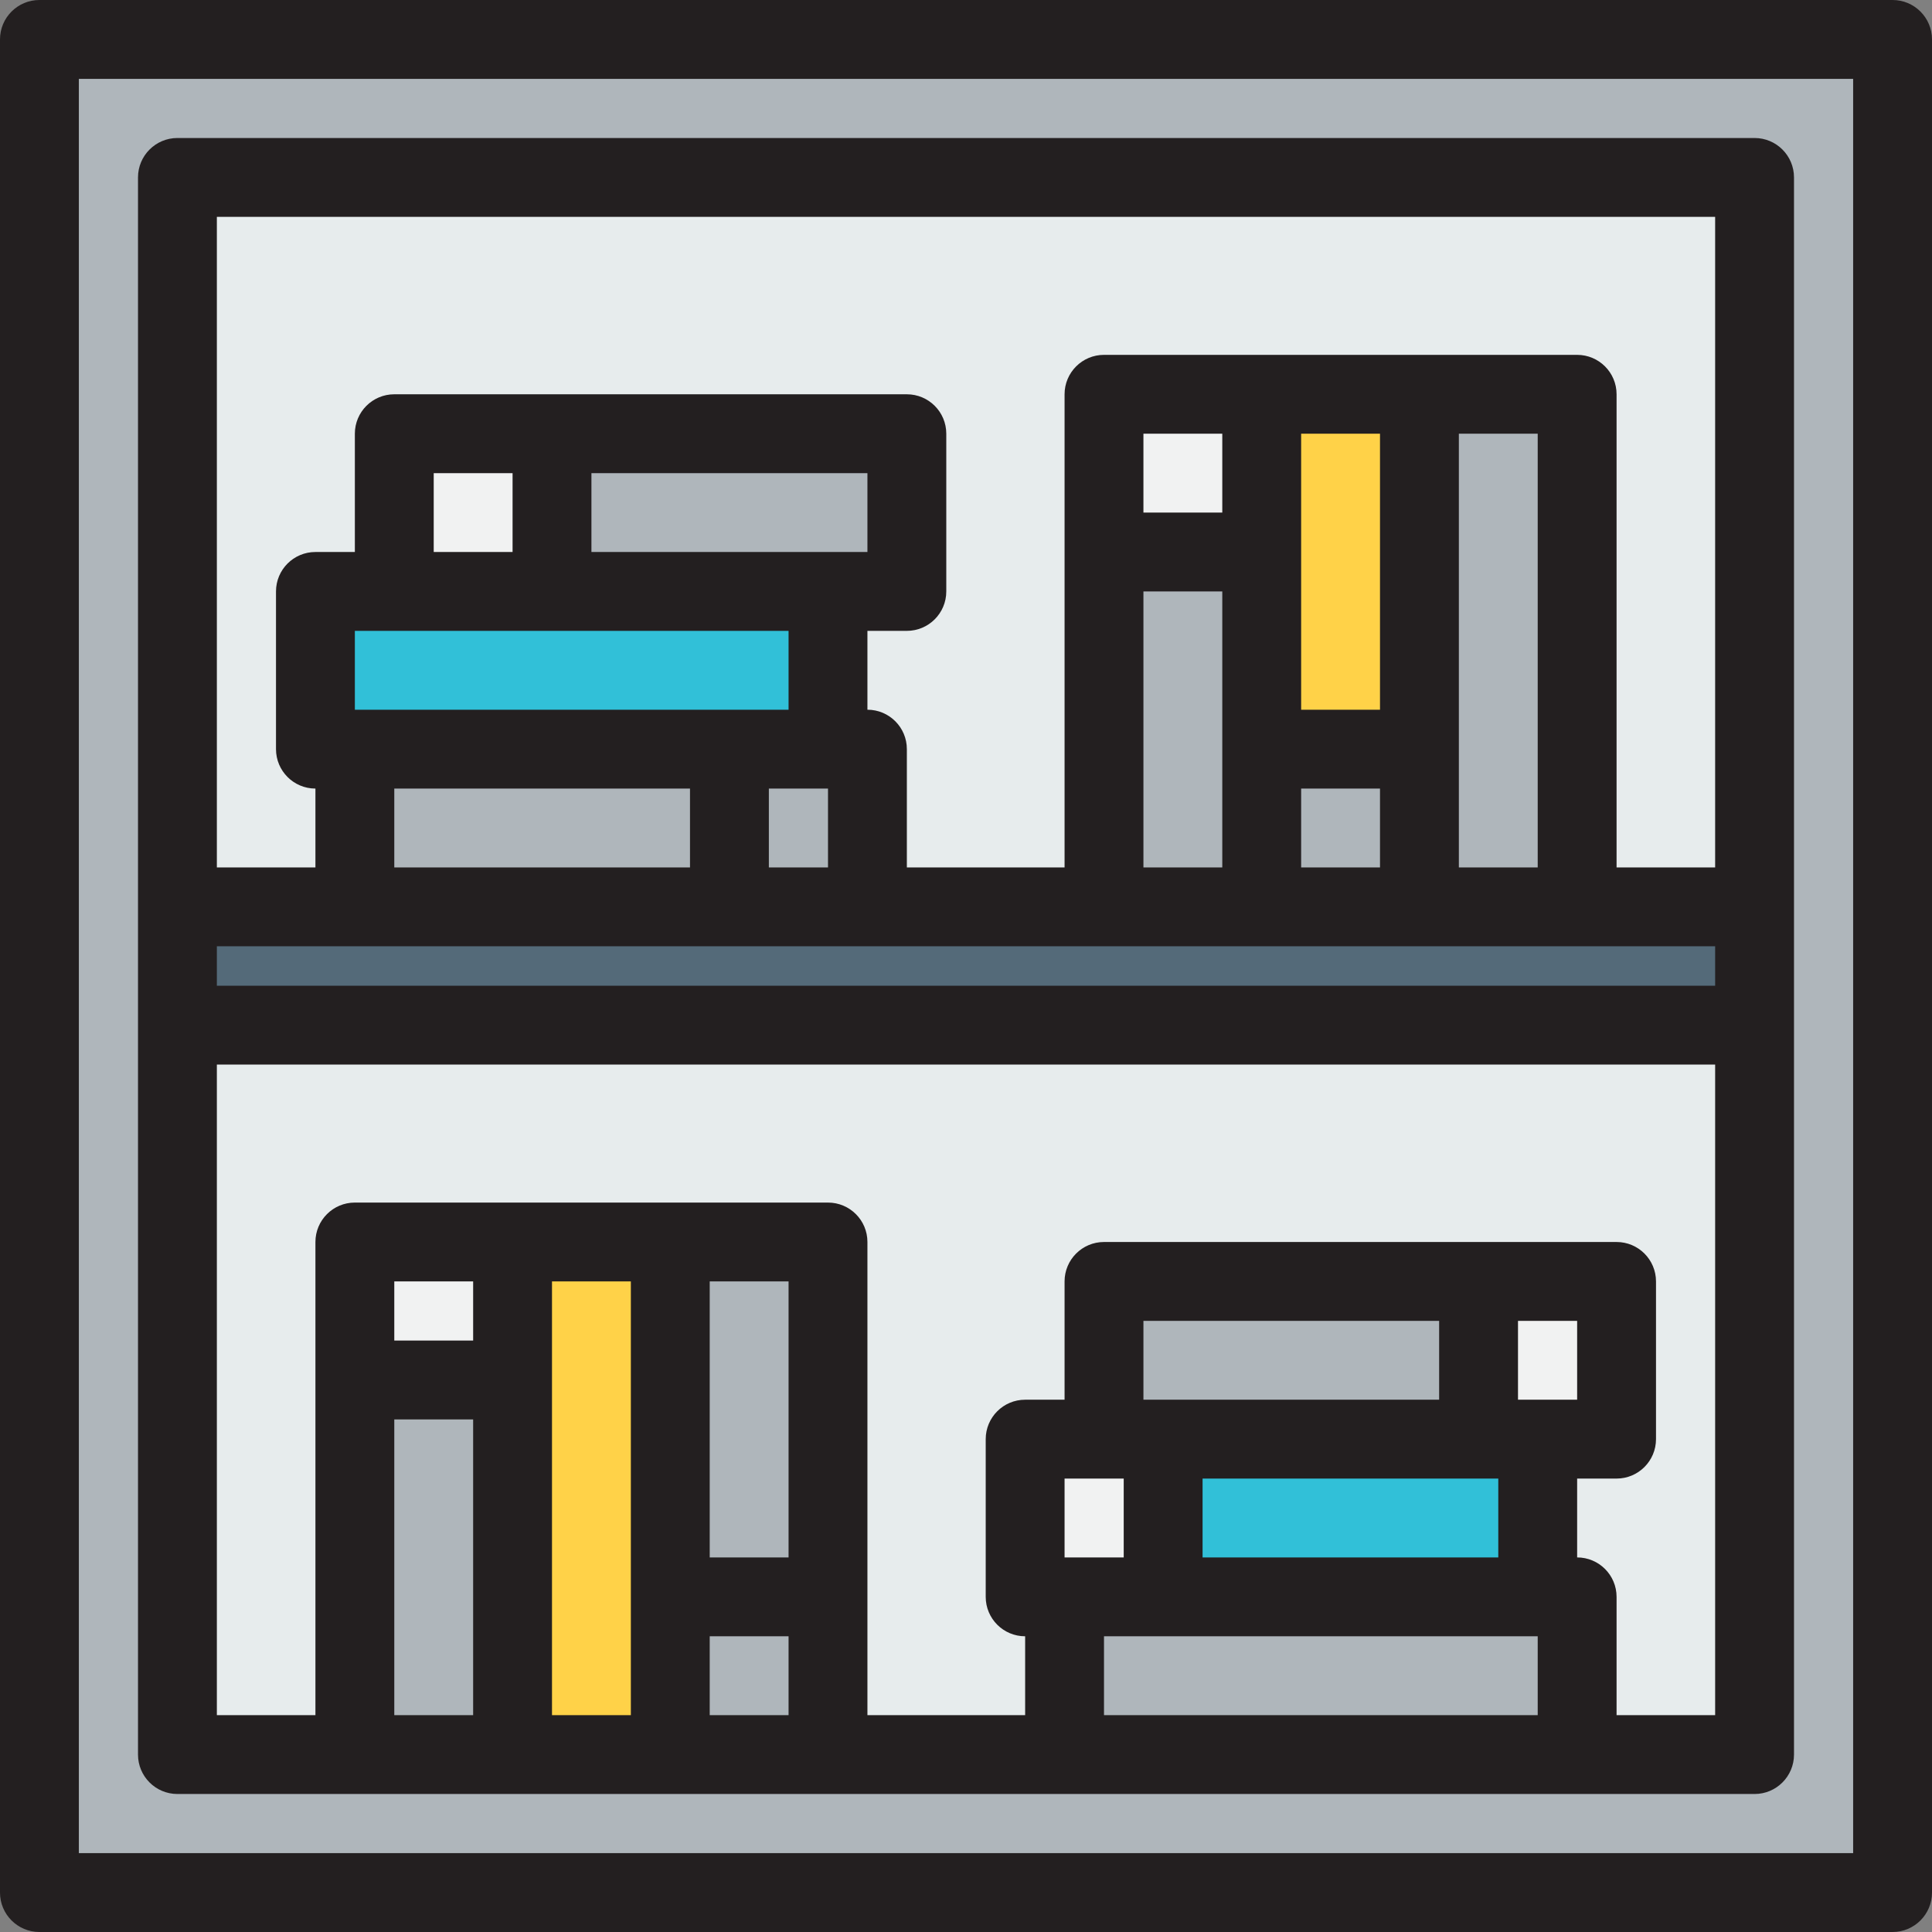 <?xml version="1.0" encoding="iso-8859-1"?>
<!-- Generator: Adobe Illustrator 19.0.0, SVG Export Plug-In . SVG Version: 6.00 Build 0)  -->
<svg version="1.1" id="Layer_1" xmlns="http://www.w3.org/2000/svg" xmlns:xlink="http://www.w3.org/1999/xlink" x="0px" y="0px"
	 viewBox="0 0 490 490" style="enable-background:new 0 0 490 490;" xml:space="preserve">
<rect x="0" y="0" width="490" height="490" fill="#808080" stroke="none"/>
<g>
	<g id="XMLID_35_">
		<g>
			<polygon style="fill:#F1F2F2;" points="410,325 410,365 390,365 375,365 375,325 			"/>
			<path style="fill:#AFB6BB;" d="M480,10v470H10V10H480z M445,445V260v-30V45H45v185v30v185h45h40h40h40h60h130H445z"/>
			<polygon style="fill:#546A79;" points="445,230 445,260 45,260 45,230 90,230 185,230 220,230 280,230 320,230 360,230 400,230 
							"/>
			<polygon style="fill:#E7ECED;" points="445,260 445,445 400,445 400,405 390,405 390,365 410,365 410,325 375,325 280,325 
				280,365 260,365 260,405 270,405 270,445 210,445 210,405 210,315 170,315 130,315 90,315 90,350 90,445 45,445 45,260 			"/>
			<polygon style="fill:#E7ECED;" points="445,45 445,230 400,230 400,100 360,100 320,100 280,100 280,140 280,230 220,230 
				220,190 210,190 210,150 230,150 230,110 140,110 100,110 100,150 80,150 80,190 90,190 90,230 45,230 45,45 			"/>
			<polygon style="fill:#AFB6BB;" points="400,405 400,445 270,445 270,405 295,405 390,405 			"/>
			<polygon style="fill:#AFB6BB;" points="400,100 400,230 360,230 360,190 360,100 			"/>
			<polygon style="fill:#31C0D8;" points="390,365 390,405 295,405 295,365 375,365 			"/>
			<polygon style="fill:#AFB6BB;" points="375,325 375,365 295,365 280,365 280,325 			"/>
			<rect x="320" y="190" style="fill:#AFB6BB;" width="40" height="40"/>
			<polygon style="fill:#FFD248;" points="360,100 360,190 320,190 320,140 320,100 			"/>
			<polygon style="fill:#AFB6BB;" points="320,190 320,230 280,230 280,140 320,140 			"/>
			<rect x="280" y="100" style="fill:#F1F2F2;" width="40" height="40"/>
			<polygon style="fill:#F1F2F2;" points="295,365 295,405 270,405 260,405 260,365 280,365 			"/>
			<polygon style="fill:#AFB6BB;" points="230,110 230,150 210,150 140,150 140,110 			"/>
			<polygon style="fill:#AFB6BB;" points="220,190 220,230 185,230 185,190 210,190 			"/>
			<rect x="170" y="405" style="fill:#AFB6BB;" width="40" height="40"/>
			<rect x="170" y="315" style="fill:#AFB6BB;" width="40" height="90"/>
			<polygon style="fill:#31C0D8;" points="210,150 210,190 185,190 90,190 80,190 80,150 100,150 140,150 			"/>
			<rect x="90" y="190" style="fill:#AFB6BB;" width="95" height="40"/>
			<polygon style="fill:#FFD248;" points="170,405 170,445 130,445 130,350 130,315 170,315 			"/>
			<rect x="100" y="110" style="fill:#F1F2F2;" width="40" height="40"/>
			<rect x="90" y="350" style="fill:#AFB6BB;" width="40" height="95"/>
			<rect x="90" y="315" style="fill:#F1F2F2;" width="40" height="35"/>
		</g>
		<g>
			<path style="fill:#231F20;" d="M480,0H10C4.477,0,0,4.477,0,10v470c0,5.523,4.477,10,10,10h470c5.522,0,10-4.477,10-10V10
				C490,4.477,485.522,0,480,0z M470,470H20V20h450V470z"/>
			<path style="fill:#231F20;" d="M45,455h400c5.522,0,10-4.477,10-10V45c0-5.523-4.478-10-10-10H45c-5.523,0-10,4.477-10,10v400
				C35,450.523,39.477,455,45,455z M140,325h20v110h-20V325z M200,395h-20v-70h20V395z M120,340h-20v-15h20V340z M100,435v-75h20v75
				H100z M180,435v-20h20v20H180z M285,375v20h-15v-20H285z M380,375v20h-75v-20H380z M385,355v-20h15v20H385z M365,355h-75v-20h75
				V355z M390,435H280v-20h110V435z M410,435v-30c0-5.523-4.478-10-10-10v-20h10c5.522,0,10-4.477,10-10v-40c0-5.523-4.478-10-10-10
				H280c-5.522,0-10,4.477-10,10v30h-10c-5.522,0-10,4.477-10,10v40c0,5.523,4.478,10,10,10v20h-40V315c0-5.523-4.477-10-10-10H90
				c-5.523,0-10,4.477-10,10v120H55V270h380v165H410z M200,160v20H90v-20H200z M210,200v20h-15v-20H210z M150,140v-20h70v20H150z
				 M130,140h-20v-20h20V140z M175,200v20h-75v-20H175z M435,240v10H55v-10H435z M330,110h20v70h-20V110z M350,220h-20v-20h20V220z
				 M290,150h20v70h-20V150z M310,130h-20v-20h20V130z M370,220V110h20v110H370z M435,55v165h-25V100c0-5.523-4.478-10-10-10H280
				c-5.522,0-10,4.477-10,10v120h-40v-30c0-5.523-4.477-10-10-10v-20h10c5.523,0,10-4.477,10-10v-40c0-5.523-4.477-10-10-10H100
				c-5.523,0-10,4.477-10,10v30H80c-5.523,0-10,4.477-10,10v40c0,5.523,4.477,10,10,10v20H55V55H435z"/>
		</g>
	</g>
</g>
<g>
</g>
<g>
</g>
<g>
</g>
<g>
</g>
<g>
</g>
<g>
</g>
<g>
</g>
<g>
</g>
<g>
</g>
<g>
</g>
<g>
</g>
<g>
</g>
<g>
</g>
<g>
</g>
<g>
</g>
</svg>

